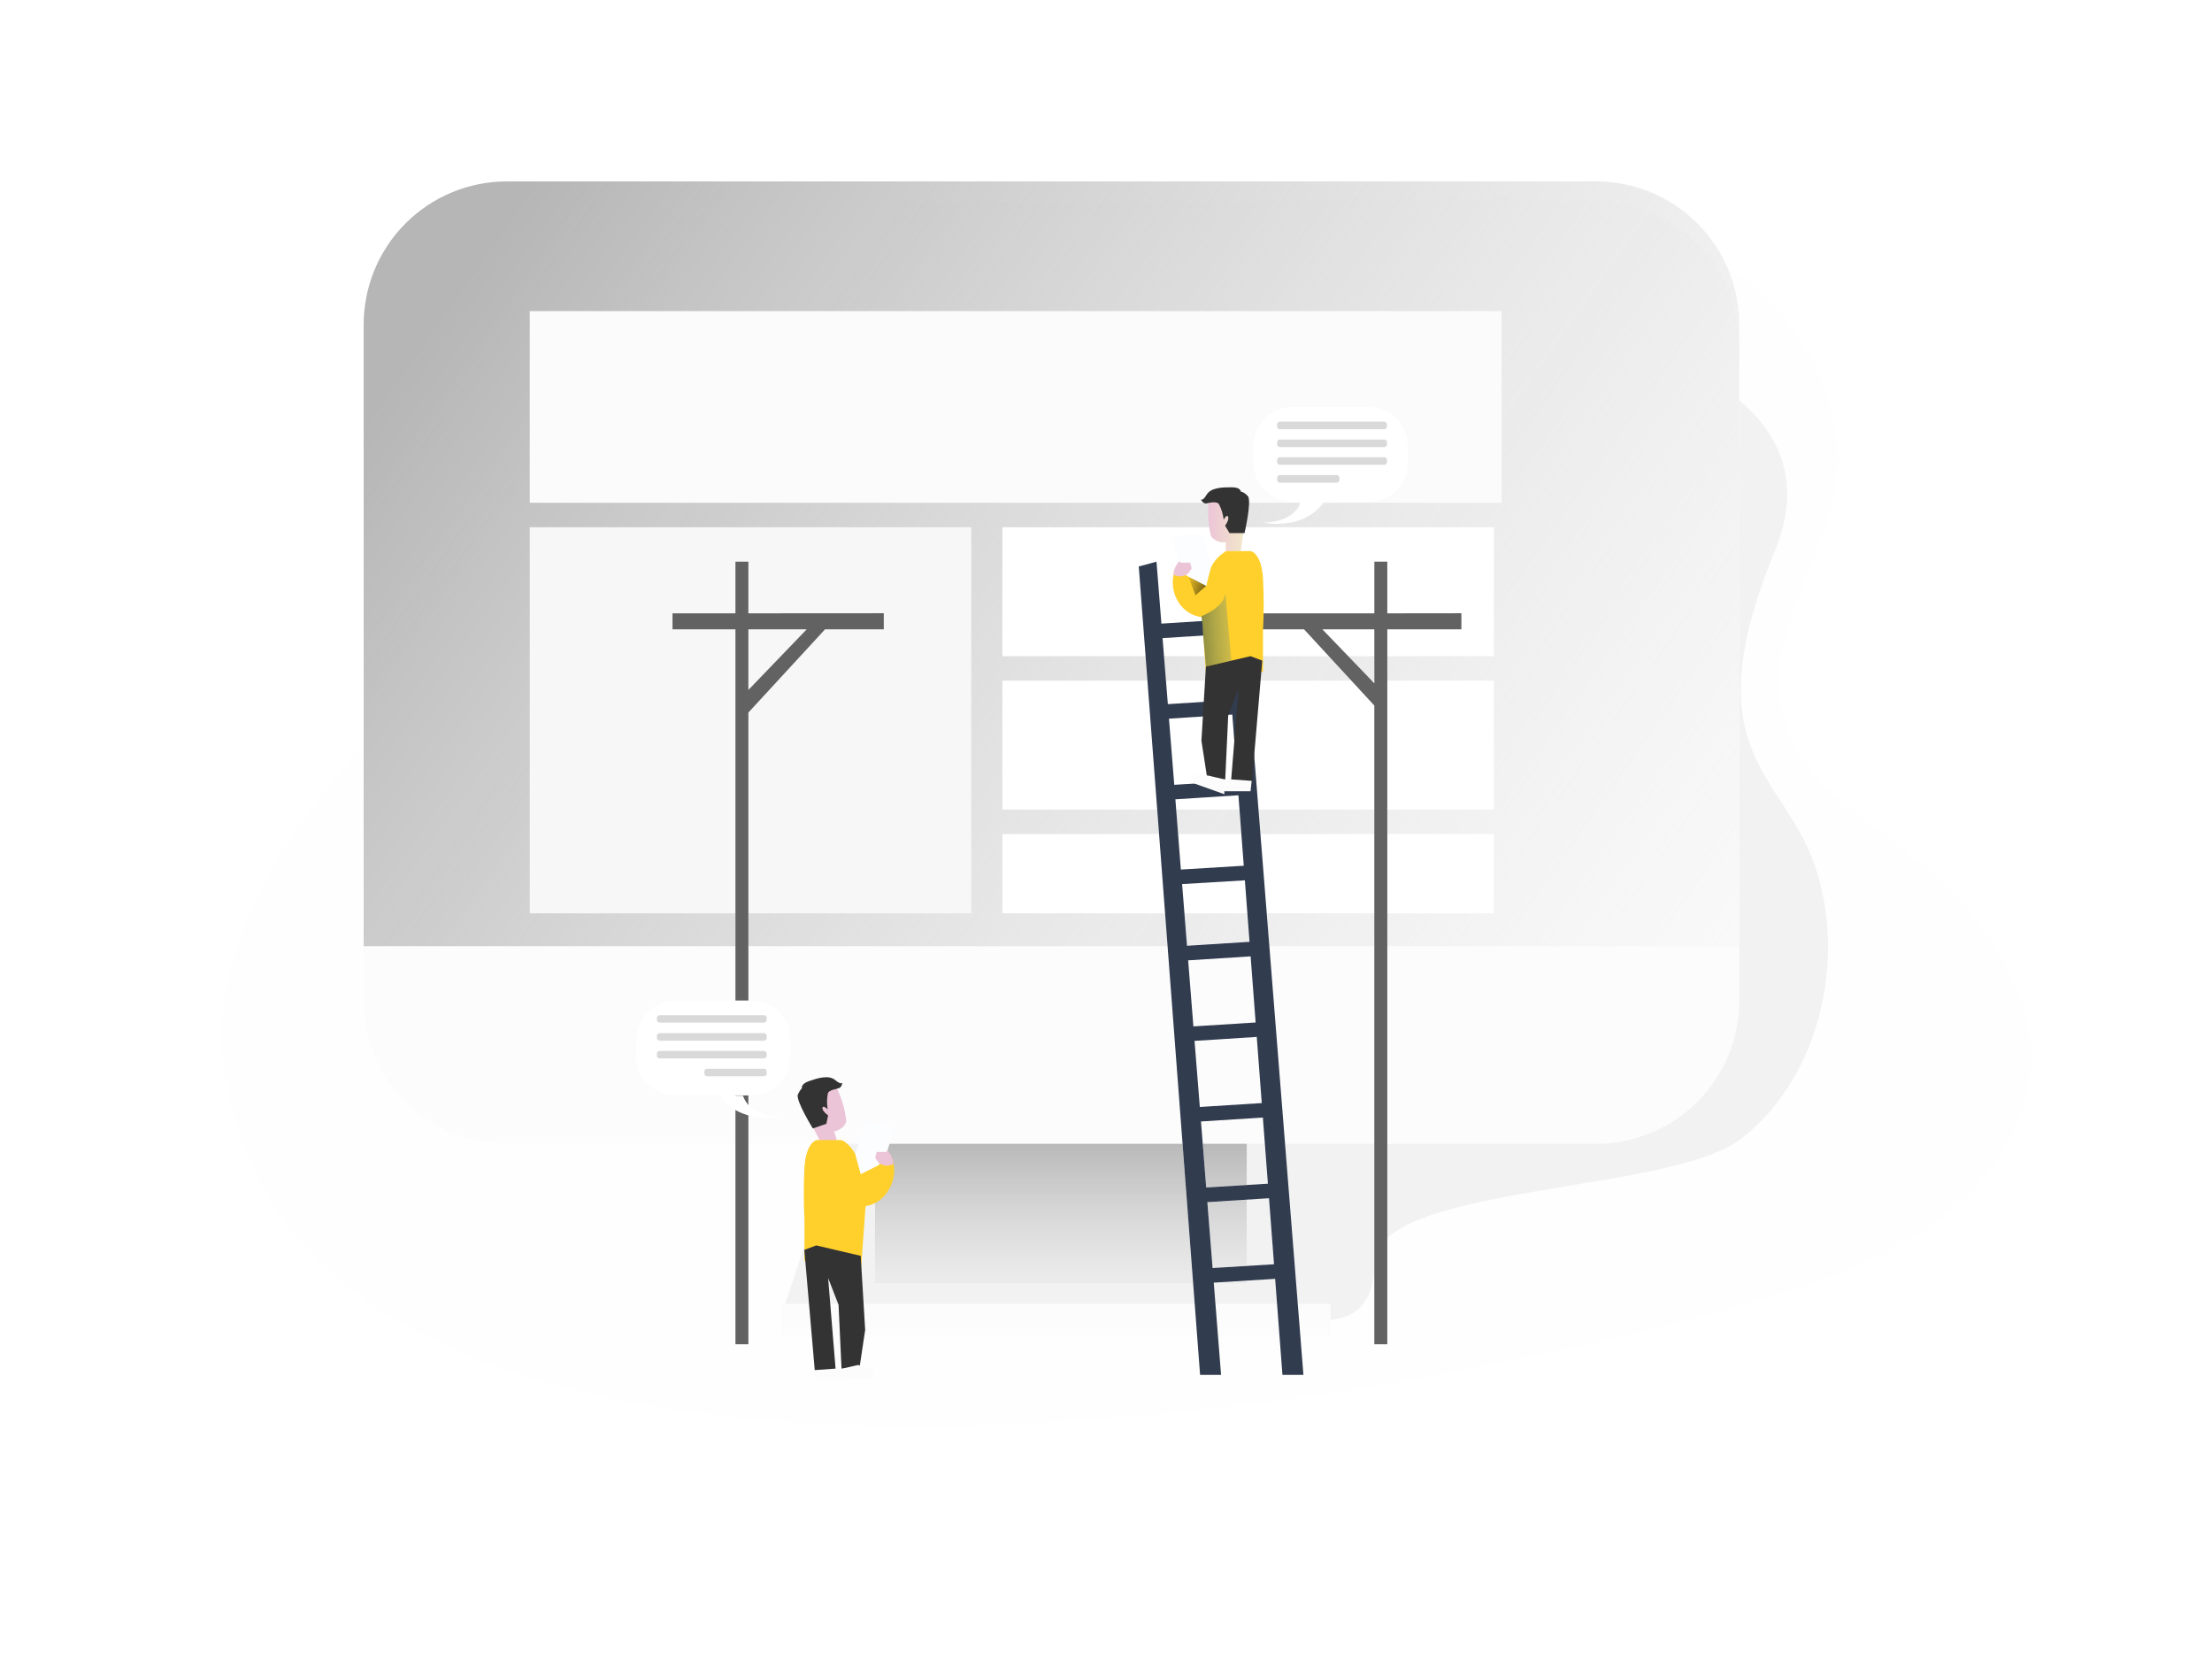 <svg width="439" height="331" viewBox="0 0 439 331" fill="none" xmlns="http://www.w3.org/2000/svg">
<g filter="url(#filter0_dddi)">
<path opacity="0.18" d="M366.417 97.741C369.847 117.272 350.238 136.533 356.296 155.397C359.783 166.294 370.244 173.089 379.262 180.097C393.593 191.212 406.817 207.361 404.838 225.388C402.698 244.832 384.183 258.579 365.781 265.209C296.753 290.053 60.379 333.696 46.37 223.531C43.703 202.475 55.798 181.61 69.371 165.291C80.167 152.315 140.304 93.997 162.284 83.109C260.197 34.593 356.331 40.25 366.417 97.741Z" fill="#FCFCFC"/>
<path opacity="0.05" d="M246.493 69.545C246.493 69.545 375.945 68.416 354.23 121.369C337.41 162.34 356.632 165.343 362.642 185.158C368.653 204.972 361.657 227.546 347.178 238.242C332.698 248.938 274.75 247.046 274.75 262.881C274.75 278.716 258.623 272.937 258.623 272.937H157.11L175.652 217.024L246.493 69.545Z" fill="#000405"/>
<g filter="url(#filter1_d)">
<path d="M266.081 266.743H157.11V272.954H266.081V266.743Z" fill="#FCFCFC"/>
</g>
<path d="M249.435 217.037H175.652V266.743H249.435V217.037Z" fill="#FCFCFC"/>
<path d="M249.435 217.037H175.652V266.743H249.435V217.037Z" fill="#FCFCFC"/>
<path d="M249.435 217.037H175.652V266.743H249.435V217.037Z" fill="url(#paint0_linear)"/>
<g filter="url(#filter2_d)">
<path d="M347.178 76.41V206.585C347.178 210.316 346.443 214.011 345.015 217.458C343.586 220.904 341.493 224.036 338.854 226.674C336.215 229.311 333.082 231.403 329.634 232.829C326.186 234.255 322.491 234.988 318.76 234.986H102.545C95.013 234.986 87.789 231.994 82.463 226.667C77.136 221.341 74.144 214.117 74.144 206.585V76.41C74.144 72.679 74.878 68.986 76.305 65.539C77.732 62.093 79.823 58.961 82.461 56.323C85.098 53.685 88.229 51.592 91.675 50.164C95.121 48.736 98.815 48.001 102.545 48H318.734C322.466 47.995 326.163 48.726 329.612 50.151C333.062 51.575 336.197 53.666 338.839 56.303C341.48 58.939 343.576 62.071 345.007 65.518C346.438 68.965 347.176 72.66 347.178 76.392V76.41Z" fill="#FCFCFC"/>
</g>
<path d="M347.178 76.41V199.759H74.174V76.41C74.174 72.679 74.908 68.986 76.335 65.539C77.762 62.093 79.854 58.961 82.491 56.323C85.128 53.685 88.259 51.592 91.705 50.164C95.151 48.736 98.845 48.001 102.575 48H318.733C322.466 47.995 326.162 48.726 329.612 50.151C333.062 51.575 336.197 53.666 338.839 56.303C341.48 58.939 343.576 62.071 345.007 65.518C346.438 68.965 347.176 72.66 347.178 76.392V76.41Z" fill="url(#paint1_linear)"/>
<path d="M300.022 73.738H107.134V111.776H300.022V73.738Z" fill="#FBFBFB"/>
<path d="M194.752 116.631H107.134V193.243H194.752V116.631Z" fill="url(#paint2_linear)"/>
<path d="M298.466 116.631H200.941V142.217H298.466V116.631Z" fill="url(#paint3_linear)"/>
<path d="M298.466 147.072H200.941V172.658H298.466V147.072Z" fill="url(#paint4_linear)"/>
<path d="M298.466 177.513H200.941V193.243H298.466V177.513Z" fill="url(#paint5_linear)"/>
<path d="M256.519 284.835H260.681L247.854 123.465L244.336 124.411L245.134 134.955L232.494 135.752L231.522 123.465L228.004 124.411L240.174 284.835H244.336L242.885 266.529L255.089 265.779L254.906 262.881L242.654 263.635L241.612 250.559L254.139 249.766L253.96 246.876L241.385 247.652L240.348 234.55L252.631 233.77L256.519 284.835ZM232.725 138.629L245.365 137.823L246.359 150.925L233.775 151.736L232.725 138.629ZM233.993 154.608L246.568 153.802L247.562 166.96L235.048 167.745L233.993 154.608ZM235.27 170.617L247.78 169.815L248.843 183.802L236.356 184.56L235.27 170.617ZM236.604 187.442L249.061 186.696L249.985 198.9L237.576 199.681L236.604 187.442ZM237.803 202.575L250.203 201.786L251.197 214.905L238.844 215.686L237.803 202.575ZM240.117 231.677L239.071 218.558L251.419 217.769L252.413 230.897L240.117 231.677Z" fill="#FCFCFC"/>
<path d="M150.525 133.713V123.465H147.958V133.713H135.47V136.886H147.958V278.755H150.525V153.405L165.745 136.886H177.4V133.695L150.525 133.713ZM150.525 148.92V136.886H162.102L150.525 148.92Z" fill="#FCFCFC"/>
<path d="M277.327 133.713V123.465H274.759V133.713H250.094V136.886H260.803L274.751 152.01V278.755H277.327V136.886H292.033V133.695L277.327 133.713ZM274.759 147.604L264.442 136.886H274.751L274.759 147.604Z" fill="#FCFCFC"/>
<path opacity="0.92" d="M256.519 284.835H260.681L247.854 123.465L244.336 124.411L245.134 134.955L232.494 135.752L231.522 123.465L228.004 124.411L240.174 284.835H244.336L242.885 266.529L255.089 265.779L254.906 262.881L242.654 263.635L241.612 250.559L254.139 249.766L253.96 246.876L241.385 247.652L240.348 234.55L252.631 233.77L256.519 284.835ZM232.725 138.629L245.365 137.823L246.359 150.925L233.775 151.736L232.725 138.629ZM233.993 154.608L246.568 153.802L247.562 166.96L235.048 167.745L233.993 154.608ZM235.27 170.617L247.78 169.815L248.843 183.802L236.356 184.56L235.27 170.617ZM236.604 187.442L249.061 186.696L249.985 198.9L237.576 199.681L236.604 187.442ZM237.803 202.575L250.203 201.786L251.197 214.905L238.844 215.686L237.803 202.575ZM240.117 231.677L239.071 218.558L251.419 217.769L252.413 230.897L240.117 231.677Z" fill="#202C40"/>
<path opacity="0.61" d="M150.525 133.713V123.465H147.958V133.713H135.47V136.886H147.958V278.755H150.525V153.405L165.745 136.886H177.4V133.695L150.525 133.713ZM150.525 148.92V136.886H162.102L150.525 148.92Z" fill="url(#paint6_linear)"/>
<path opacity="0.61" d="M277.327 133.713V123.465H274.759V133.713H250.094V136.886H260.803L274.751 152.01V278.755H277.327V136.886H292.033V133.695L277.327 133.713ZM274.759 147.604L264.442 136.886H274.751L274.759 147.604Z" fill="url(#paint7_linear)"/>
<path d="M250.477 166.368L250.181 169.026H244.04C244.04 169.026 243.538 167.492 244.658 167.109C245.273 166.892 245.906 166.733 246.55 166.634L250.477 166.368Z" fill="#FCFCFC"/>
<path d="M241.913 111.3C241.63 113.68 241.777 116.091 242.349 118.418C242.691 118.859 243.145 119.202 243.664 119.409C244.182 119.617 244.747 119.682 245.299 119.599V121.369H248.237L249.492 112.508C249.492 112.508 244.868 106.606 241.913 111.3Z" fill="url(#paint8_linear)"/>
<path d="M243.983 112.186C244.446 113.111 244.741 114.112 244.854 115.141C244.854 115.141 245.443 113.96 245.726 114.548C246.01 115.136 245.138 116.322 245.138 116.322L246.01 117.795H248.995C248.995 117.795 250.473 111.331 249.645 110.442C248.816 109.553 248.259 109.57 248.259 109.57C248.259 109.57 248.259 108.699 246.485 108.699C244.711 108.699 242.353 108.699 241.468 110.176C240.583 111.654 240.287 111.048 240.287 111.048C240.287 111.048 240.788 112.142 241.555 111.876C241.738 111.833 243.686 111.301 243.983 112.186Z" fill="#333333"/>
<path d="M245.308 121.369H250.272C250.272 121.369 252.369 121.805 252.661 126.831C252.84 130.264 252.84 133.705 252.661 137.139V145.377L250.272 144.579L241.411 146.558L240.54 134.48C239.62 134.368 238.737 134.057 237.949 133.569C237.162 133.082 236.49 132.429 235.98 131.656C235.335 130.688 234.929 129.582 234.796 128.427C234.663 127.272 234.806 126.102 235.213 125.013L241.381 128.26L241.708 126.517C242.046 124.627 243.104 122.943 244.658 121.818L245.308 121.369Z" fill="#FFD02B"/>
<path d="M236.037 123.378L234.564 118.653L240.439 117.764L242.418 124.202L241.381 128.26L237.859 126.425L236.037 123.378Z" fill="#FCFDFF"/>
<path d="M234.856 126.02C234.956 125.031 235.37 124.101 236.037 123.365L236.334 123.657H238.212L238.509 124.812L237.829 125.784C237.42 126.129 236.913 126.337 236.38 126.379C235.847 126.421 235.314 126.295 234.856 126.02Z" fill="url(#paint9_linear)"/>
<path d="M237.859 126.425L239.259 130.138L241.381 128.26L237.859 126.425Z" fill="url(#paint10_linear)"/>
<path opacity="0.61" d="M240.439 134.271C240.439 134.271 245.186 132.497 245.186 129.546L246.372 143.106L241.346 144.296L240.439 134.271Z" fill="url(#paint11_linear)"/>
<path d="M241.324 144.282L240.439 158.988L241.621 166.664H245.164L245.753 153.998L247.819 148.68L246.345 166.664L250.477 166.96L252.513 143.101L250.181 142.216L241.324 144.282Z" fill="#333333"/>
<path d="M244.985 166.664V169.606L238.757 167.383C238.757 167.383 238.757 165.757 239.964 165.757C240.618 165.754 241.27 165.813 241.913 165.936L244.985 166.664Z" fill="#FCFCFC"/>
<path d="M163.679 283.301L163.984 285.951H170.13C170.13 285.951 170.631 284.417 169.507 284.034C168.894 283.816 168.262 283.658 167.619 283.563L163.679 283.301Z" fill="#FCFCFC"/>
<path d="M167.946 227.668C169.014 229.795 169.695 232.096 169.956 234.463C169.603 236.145 167.532 236.529 167.532 236.529L168.094 238.211L165.144 239.244L161.125 231.272C161.125 231.272 163.636 224.155 167.946 227.668Z" fill="url(#paint12_linear)"/>
<path d="M166.264 229.176C166.094 230.152 166.094 231.15 166.264 232.126C166.264 232.126 165.318 231.211 165.231 231.861C165.144 232.51 166.351 233.338 166.351 233.338L165.998 235.021L163.313 235.936C163.313 235.936 159.826 230.27 160.358 229.176C160.89 228.082 161.156 227.964 161.156 227.964C161.156 227.964 160.859 227.136 162.542 226.547C164.224 225.959 166.464 225.24 167.772 226.343C169.08 227.445 169.158 226.778 169.158 226.778C169.158 226.778 169.158 227.96 168.212 227.99C168.304 228.112 166.264 228.23 166.264 229.176Z" fill="#333333"/>
<path d="M169.01 238.242H164.05C164.05 238.242 161.953 238.678 161.657 243.703C161.478 247.135 161.478 250.575 161.657 254.007V262.245L164.05 261.447L172.907 263.426L173.778 251.353C174.695 251.202 175.568 250.854 176.337 250.334C177.107 249.815 177.755 249.134 178.237 248.341C178.88 247.372 179.285 246.265 179.419 245.109C179.552 243.954 179.41 242.784 179.004 241.694L172.833 244.941L172.506 243.197C172.167 241.31 171.109 239.627 169.555 238.503L169.01 238.242Z" fill="#FFD02B"/>
<path d="M178.137 240.277L179.61 235.583L173.704 234.698L171.756 241.136L172.819 245.002L176.363 243.232L178.137 240.277Z" fill="#FCFDFF"/>
<path d="M179.314 242.966C179.218 241.976 178.803 241.043 178.133 240.308L177.841 240.604H175.979L175.683 241.755L176.363 242.727C176.77 243.067 177.272 243.273 177.8 243.316C178.329 243.359 178.858 243.237 179.314 242.966V242.966Z" fill="url(#paint13_linear)"/>
<path opacity="0.61" d="M173.704 251.292C173.704 251.292 168.979 249.522 168.979 246.567L169.363 262.572L172.819 263.339L173.704 251.292Z" fill="url(#paint14_linear)"/>
<path d="M172.819 261.212L173.704 275.918L172.554 283.593H169.01L168.422 270.927L166.351 265.609L167.829 283.593L163.697 283.89L161.631 260.03L163.989 259.146L172.819 261.212Z" fill="#333333"/>
<path d="M169.188 283.593V285.664L175.652 285.367C175.652 285.367 175.36 283.301 174.179 283.301C173.541 283.32 172.909 283.17 172.348 282.865L169.188 283.593Z" fill="#FCFCFC"/>
<path d="M273.626 111.606H258.537C256.477 111.604 254.503 110.786 253.047 109.329C251.592 107.873 250.774 105.898 250.774 103.839V100.53C250.774 98.472 251.592 96.497 253.048 95.041C254.503 93.585 256.478 92.768 258.537 92.768H273.626C274.646 92.767 275.655 92.967 276.597 93.357C277.539 93.746 278.395 94.318 279.117 95.038C279.838 95.759 280.41 96.614 280.801 97.556C281.191 98.497 281.393 99.507 281.393 100.526V100.526V103.834C281.393 104.854 281.193 105.864 280.802 106.807C280.412 107.749 279.84 108.605 279.118 109.326C278.397 110.048 277.541 110.62 276.599 111.01C275.656 111.4 274.646 111.601 273.626 111.601V111.606Z" fill="white"/>
<path d="M252.513 115.698C252.513 115.698 258.685 115.995 260.162 111.566H264.739C264.739 111.566 261.67 117.176 252.513 115.698Z" fill="white"/>
<path opacity="0.15" d="M256 95.679H276.73C276.871 95.679 277.006 95.735 277.106 95.835C277.205 95.935 277.261 96.07 277.261 96.211V96.647C277.261 96.788 277.205 96.923 277.106 97.023C277.006 97.123 276.871 97.179 276.73 97.179H256C255.93 97.179 255.861 97.165 255.797 97.138C255.732 97.111 255.673 97.072 255.624 97.023C255.575 96.973 255.535 96.915 255.509 96.85C255.482 96.786 255.468 96.717 255.468 96.647V96.211C255.468 96.141 255.482 96.072 255.509 96.007C255.535 95.943 255.575 95.884 255.624 95.835C255.673 95.786 255.732 95.746 255.797 95.72C255.861 95.693 255.93 95.679 256 95.679V95.679Z" fill="#020202"/>
<path opacity="0.15" d="M256 99.223H276.73C276.871 99.223 277.006 99.279 277.106 99.378C277.205 99.478 277.261 99.613 277.261 99.754V100.19C277.261 100.331 277.205 100.467 277.106 100.566C277.006 100.666 276.871 100.722 276.73 100.722H256C255.93 100.722 255.861 100.708 255.797 100.682C255.732 100.655 255.673 100.616 255.624 100.566C255.575 100.517 255.535 100.458 255.509 100.394C255.482 100.329 255.468 100.26 255.468 100.19V100.19V99.754C255.468 99.685 255.482 99.615 255.509 99.551C255.535 99.486 255.575 99.428 255.624 99.378C255.673 99.329 255.732 99.29 255.797 99.263C255.861 99.236 255.93 99.223 256 99.223Z" fill="#020202"/>
<path opacity="0.15" d="M256 102.736H276.73C276.871 102.736 277.006 102.792 277.106 102.892C277.205 102.991 277.261 103.127 277.261 103.268V103.703C277.261 103.773 277.248 103.842 277.221 103.907C277.194 103.971 277.155 104.03 277.106 104.079C277.056 104.129 276.998 104.168 276.933 104.195C276.869 104.221 276.8 104.235 276.73 104.235H256C255.93 104.235 255.861 104.221 255.797 104.195C255.732 104.168 255.673 104.129 255.624 104.079C255.575 104.03 255.535 103.971 255.509 103.907C255.482 103.842 255.468 103.773 255.468 103.703V103.703V103.268C255.468 103.198 255.482 103.129 255.509 103.064C255.535 103 255.575 102.941 255.624 102.892C255.673 102.842 255.732 102.803 255.797 102.776C255.861 102.75 255.93 102.736 256 102.736V102.736Z" fill="#020202"/>
<path opacity="0.15" d="M256 106.279H267.302C267.442 106.28 267.576 106.337 267.675 106.437C267.774 106.536 267.829 106.671 267.829 106.811V107.247C267.829 107.387 267.774 107.522 267.675 107.621C267.576 107.721 267.442 107.778 267.302 107.779H256C255.93 107.779 255.861 107.765 255.797 107.738C255.732 107.711 255.673 107.672 255.624 107.623C255.575 107.574 255.535 107.515 255.509 107.45C255.482 107.386 255.468 107.317 255.468 107.247V106.811C255.468 106.741 255.482 106.672 255.509 106.608C255.535 106.543 255.575 106.484 255.624 106.435C255.673 106.386 255.732 106.346 255.797 106.32C255.861 106.293 255.93 106.279 256 106.279Z" fill="#020202"/>
<path d="M136.059 229.381H151.148C153.178 229.375 155.125 228.574 156.571 227.15C158.018 225.726 158.848 223.791 158.885 221.762V218.31C158.885 216.251 158.067 214.276 156.611 212.821C155.155 211.365 153.181 210.547 151.122 210.547H136.059C133.999 210.547 132.023 211.365 130.566 212.822C129.11 214.278 128.292 216.254 128.292 218.314V221.766C128.331 223.799 129.167 225.736 130.62 227.16C132.072 228.584 134.025 229.381 136.059 229.381V229.381Z" fill="white"/>
<path d="M157.111 233.574C157.111 233.574 150.939 233.87 149.461 229.442H144.937C144.937 229.442 147.875 234.986 157.111 233.574Z" fill="white"/>
<path opacity="0.15" d="M153.628 214.936H132.898C132.757 214.936 132.622 214.88 132.522 214.78C132.423 214.681 132.367 214.545 132.367 214.404V213.99C132.367 213.849 132.423 213.714 132.522 213.614C132.622 213.515 132.757 213.458 132.898 213.458H153.628C153.769 213.458 153.904 213.515 154.004 213.614C154.104 213.714 154.16 213.849 154.16 213.99V213.99V214.404C154.16 214.545 154.104 214.681 154.004 214.78C153.904 214.88 153.769 214.936 153.628 214.936V214.936Z" fill="#020202"/>
<path opacity="0.15" d="M153.628 218.515H132.898C132.757 218.515 132.622 218.459 132.522 218.359C132.423 218.259 132.367 218.124 132.367 217.983V217.983V217.551C132.368 217.411 132.424 217.277 132.524 217.178C132.624 217.079 132.758 217.024 132.898 217.024H153.628C153.768 217.024 153.903 217.079 154.003 217.178C154.102 217.277 154.159 217.411 154.16 217.551V217.987C154.16 218.128 154.104 218.263 154.004 218.363C153.904 218.463 153.769 218.519 153.628 218.519V218.515Z" fill="#020202"/>
<path opacity="0.15" d="M153.628 222.027H132.898C132.758 222.027 132.624 221.972 132.524 221.873C132.424 221.774 132.368 221.64 132.367 221.5V221.086C132.367 220.945 132.423 220.81 132.522 220.71C132.622 220.61 132.757 220.554 132.898 220.554H153.628C153.769 220.554 153.904 220.61 154.004 220.71C154.104 220.81 154.16 220.945 154.16 221.086V221.086V221.5C154.159 221.64 154.102 221.774 154.003 221.873C153.903 221.972 153.768 222.027 153.628 222.027V222.027Z" fill="#020202"/>
<path opacity="0.15" d="M153.628 225.571H142.322C142.181 225.571 142.046 225.515 141.946 225.416C141.846 225.316 141.79 225.181 141.79 225.04V225.04V224.63C141.789 224.559 141.802 224.489 141.828 224.424C141.854 224.358 141.893 224.298 141.943 224.248C141.992 224.198 142.051 224.158 142.116 224.131C142.181 224.103 142.251 224.089 142.322 224.089H153.633C153.774 224.089 153.909 224.145 154.009 224.245C154.108 224.345 154.164 224.48 154.164 224.621V225.031C154.164 225.101 154.151 225.17 154.124 225.234C154.097 225.299 154.058 225.357 154.009 225.407C153.959 225.456 153.901 225.495 153.836 225.522C153.772 225.549 153.702 225.563 153.633 225.563L153.628 225.571Z" fill="#020202"/>
<path d="M176.363 243.232C176.363 243.232 175.374 247.364 174.184 246.776C173.849 246.591 173.556 246.339 173.323 246.035C173.091 245.731 172.923 245.382 172.833 245.011L176.363 243.232Z" fill="url(#paint15_linear)"/>
</g>
<defs>
<filter id="filter0_dddi" x="0.999" y="0" width="437.037" height="331.001" filterUnits="userSpaceOnUse" color-interpolation-filters="sRGB">
<feFlood flood-opacity="0" result="BackgroundImageFix"/>
<feColorMatrix in="SourceAlpha" type="matrix" values="0 0 0 0 0 0 0 0 0 0 0 0 0 0 0 0 0 0 127 0"/>
<feOffset dx="-9" dy="-12"/>
<feGaussianBlur stdDeviation="18"/>
<feColorMatrix type="matrix" values="0 0 0 0 1 0 0 0 0 1 0 0 0 0 1 0 0 0 1 0"/>
<feBlend mode="normal" in2="BackgroundImageFix" result="effect1_dropShadow"/>
<feColorMatrix in="SourceAlpha" type="matrix" values="0 0 0 0 0 0 0 0 0 0 0 0 0 0 0 0 0 0 127 0"/>
<feOffset dx="9" dy="12"/>
<feGaussianBlur stdDeviation="12"/>
<feColorMatrix type="matrix" values="0 0 0 0 0.717 0 0 0 0 0.717 0 0 0 0 0.717 0 0 0 0.33 0"/>
<feBlend mode="normal" in2="effect1_dropShadow" result="effect2_dropShadow"/>
<feColorMatrix in="SourceAlpha" type="matrix" values="0 0 0 0 0 0 0 0 0 0 0 0 0 0 0 0 0 0 127 0"/>
<feOffset dx="-6" dy="-18"/>
<feGaussianBlur stdDeviation="2"/>
<feColorMatrix type="matrix" values="0 0 0 0 1 0 0 0 0 1 0 0 0 0 1 0 0 0 0.38 0"/>
<feBlend mode="normal" in2="effect2_dropShadow" result="effect3_dropShadow"/>
<feBlend mode="normal" in="SourceGraphic" in2="effect3_dropShadow" result="shape"/>
<feColorMatrix in="SourceAlpha" type="matrix" values="0 0 0 0 0 0 0 0 0 0 0 0 0 0 0 0 0 0 127 0" result="hardAlpha"/>
<feOffset dx="4" dy="6"/>
<feGaussianBlur stdDeviation="3"/>
<feComposite in2="hardAlpha" operator="arithmetic" k2="-1" k3="1"/>
<feColorMatrix type="matrix" values="0 0 0 0 1 0 0 0 0 1 0 0 0 0 1 0 0 0 0.08 0"/>
<feBlend mode="normal" in2="shape" result="effect4_innerShadow"/>
</filter>
<filter id="filter1_d" x="153.11" y="266.743" width="116.97" height="14.211" filterUnits="userSpaceOnUse" color-interpolation-filters="sRGB">
<feFlood flood-opacity="0" result="BackgroundImageFix"/>
<feColorMatrix in="SourceAlpha" type="matrix" values="0 0 0 0 0 0 0 0 0 0 0 0 0 0 0 0 0 0 127 0"/>
<feOffset dy="4"/>
<feGaussianBlur stdDeviation="2"/>
<feColorMatrix type="matrix" values="0 0 0 0 0 0 0 0 0 0 0 0 0 0 0 0 0 0 0.25 0"/>
<feBlend mode="normal" in2="BackgroundImageFix" result="effect1_dropShadow"/>
<feBlend mode="normal" in="SourceGraphic" in2="effect1_dropShadow" result="shape"/>
</filter>
<filter id="filter2_d" x="70.144" y="48" width="281.034" height="194.986" filterUnits="userSpaceOnUse" color-interpolation-filters="sRGB">
<feFlood flood-opacity="0" result="BackgroundImageFix"/>
<feColorMatrix in="SourceAlpha" type="matrix" values="0 0 0 0 0 0 0 0 0 0 0 0 0 0 0 0 0 0 127 0"/>
<feOffset dy="4"/>
<feGaussianBlur stdDeviation="2"/>
<feColorMatrix type="matrix" values="0 0 0 0 0 0 0 0 0 0 0 0 0 0 0 0 0 0 0.25 0"/>
<feBlend mode="normal" in2="BackgroundImageFix" result="effect1_dropShadow"/>
<feBlend mode="normal" in="SourceGraphic" in2="effect1_dropShadow" result="shape"/>
</filter>
<linearGradient id="paint0_linear" x1="212.544" y1="226.87" x2="212.544" y2="293.767" gradientUnits="userSpaceOnUse">
<stop stop-opacity="0.4"/>
<stop offset="1" stop-color="white" stop-opacity="0"/>
</linearGradient>
<linearGradient id="paint1_linear" x1="120.363" y1="30.823" x2="422.5" y2="243.5" gradientUnits="userSpaceOnUse">
<stop stop-color="#B6B6B6"/>
<stop offset="1" stop-color="white" stop-opacity="0"/>
</linearGradient>
<linearGradient id="paint2_linear" x1="20255.6" y1="11724.7" x2="21467.6" y2="-48571.7" gradientUnits="userSpaceOnUse">
<stop offset="0.02" stop-color="#F5F5F5"/>
<stop offset="1" stop-color="white"/>
</linearGradient>
<linearGradient id="paint3_linear" x1="44634.2" y1="3609.71" x2="44755.6" y2="-16534.2" gradientUnits="userSpaceOnUse">
<stop offset="0.02" stop-color="white"/>
<stop offset="1" stop-color="white"/>
</linearGradient>
<linearGradient id="paint4_linear" x1="44597.1" y1="5792.15" x2="44718.6" y2="-14351.8" gradientUnits="userSpaceOnUse">
<stop offset="0.02" stop-color="white"/>
<stop offset="1" stop-color="white"/>
</linearGradient>
<linearGradient id="paint5_linear" x1="45169.6" y1="507.95" x2="45215.5" y2="-11877.1" gradientUnits="userSpaceOnUse">
<stop offset="0.02" stop-color="white"/>
<stop offset="1" stop-color="white"/>
</linearGradient>
<linearGradient id="paint6_linear" x1="15674.8" y1="-13625.9" x2="-30322" y2="19706.2" gradientUnits="userSpaceOnUse">
<stop offset="0.58"/>
<stop offset="0.78" stop-opacity="0.16"/>
</linearGradient>
<linearGradient id="paint7_linear" x1="25991.8" y1="446.47" x2="-20008" y2="33787.7" gradientUnits="userSpaceOnUse">
<stop offset="0.58"/>
<stop offset="0.78" stop-opacity="0.16"/>
</linearGradient>
<linearGradient id="paint8_linear" x1="241.773" y1="115.428" x2="249.492" y2="115.428" gradientUnits="userSpaceOnUse">
<stop stop-color="#ECC4D7"/>
<stop offset="0.42" stop-color="#EFD4D1"/>
<stop offset="1" stop-color="#F2EAC9"/>
</linearGradient>
<linearGradient id="paint9_linear" x1="1818.46" y1="1252" x2="1848.92" y2="1252" gradientUnits="userSpaceOnUse">
<stop stop-color="#ECC4D7"/>
<stop offset="0.42" stop-color="#EFD4D1"/>
<stop offset="1" stop-color="#F2EAC9"/>
</linearGradient>
<linearGradient id="paint10_linear" x1="236.73" y1="127.584" x2="244.014" y2="130.365" gradientUnits="userSpaceOnUse">
<stop stop-opacity="0"/>
<stop offset="0.91" stop-opacity="0.8"/>
<stop offset="1"/>
</linearGradient>
<linearGradient id="paint11_linear" x1="229.434" y1="137.688" x2="251.907" y2="136.437" gradientUnits="userSpaceOnUse">
<stop offset="0.36" stop-color="#00272E"/>
<stop offset="1" stop-color="#69B9EB" stop-opacity="0"/>
</linearGradient>
<linearGradient id="paint12_linear" x1="2495.93" y1="1802.57" x2="2674.84" y2="1802.57" gradientUnits="userSpaceOnUse">
<stop stop-color="#ECC4D7"/>
<stop offset="0.42" stop-color="#EFD4D1"/>
<stop offset="1" stop-color="#F2EAC9"/>
</linearGradient>
<linearGradient id="paint13_linear" x1="1256.92" y1="557.821" x2="1287.16" y2="557.821" gradientUnits="userSpaceOnUse">
<stop stop-color="#ECC4D7"/>
<stop offset="0.42" stop-color="#EFD4D1"/>
<stop offset="1" stop-color="#F2EAC9"/>
</linearGradient>
<linearGradient id="paint14_linear" x1="1627.52" y1="1460.7" x2="1459.87" y2="1466.6" gradientUnits="userSpaceOnUse">
<stop offset="0.36" stop-color="#00272E"/>
<stop offset="1" stop-color="#69B9EB" stop-opacity="0"/>
</linearGradient>
<linearGradient id="paint15_linear" x1="1217.12" y1="1857.42" x2="1200.13" y2="1901.7" gradientUnits="userSpaceOnUse">
<stop stop-opacity="0"/>
<stop offset="0.91" stop-opacity="0.8"/>
<stop offset="1"/>
</linearGradient>
</defs>
</svg>
